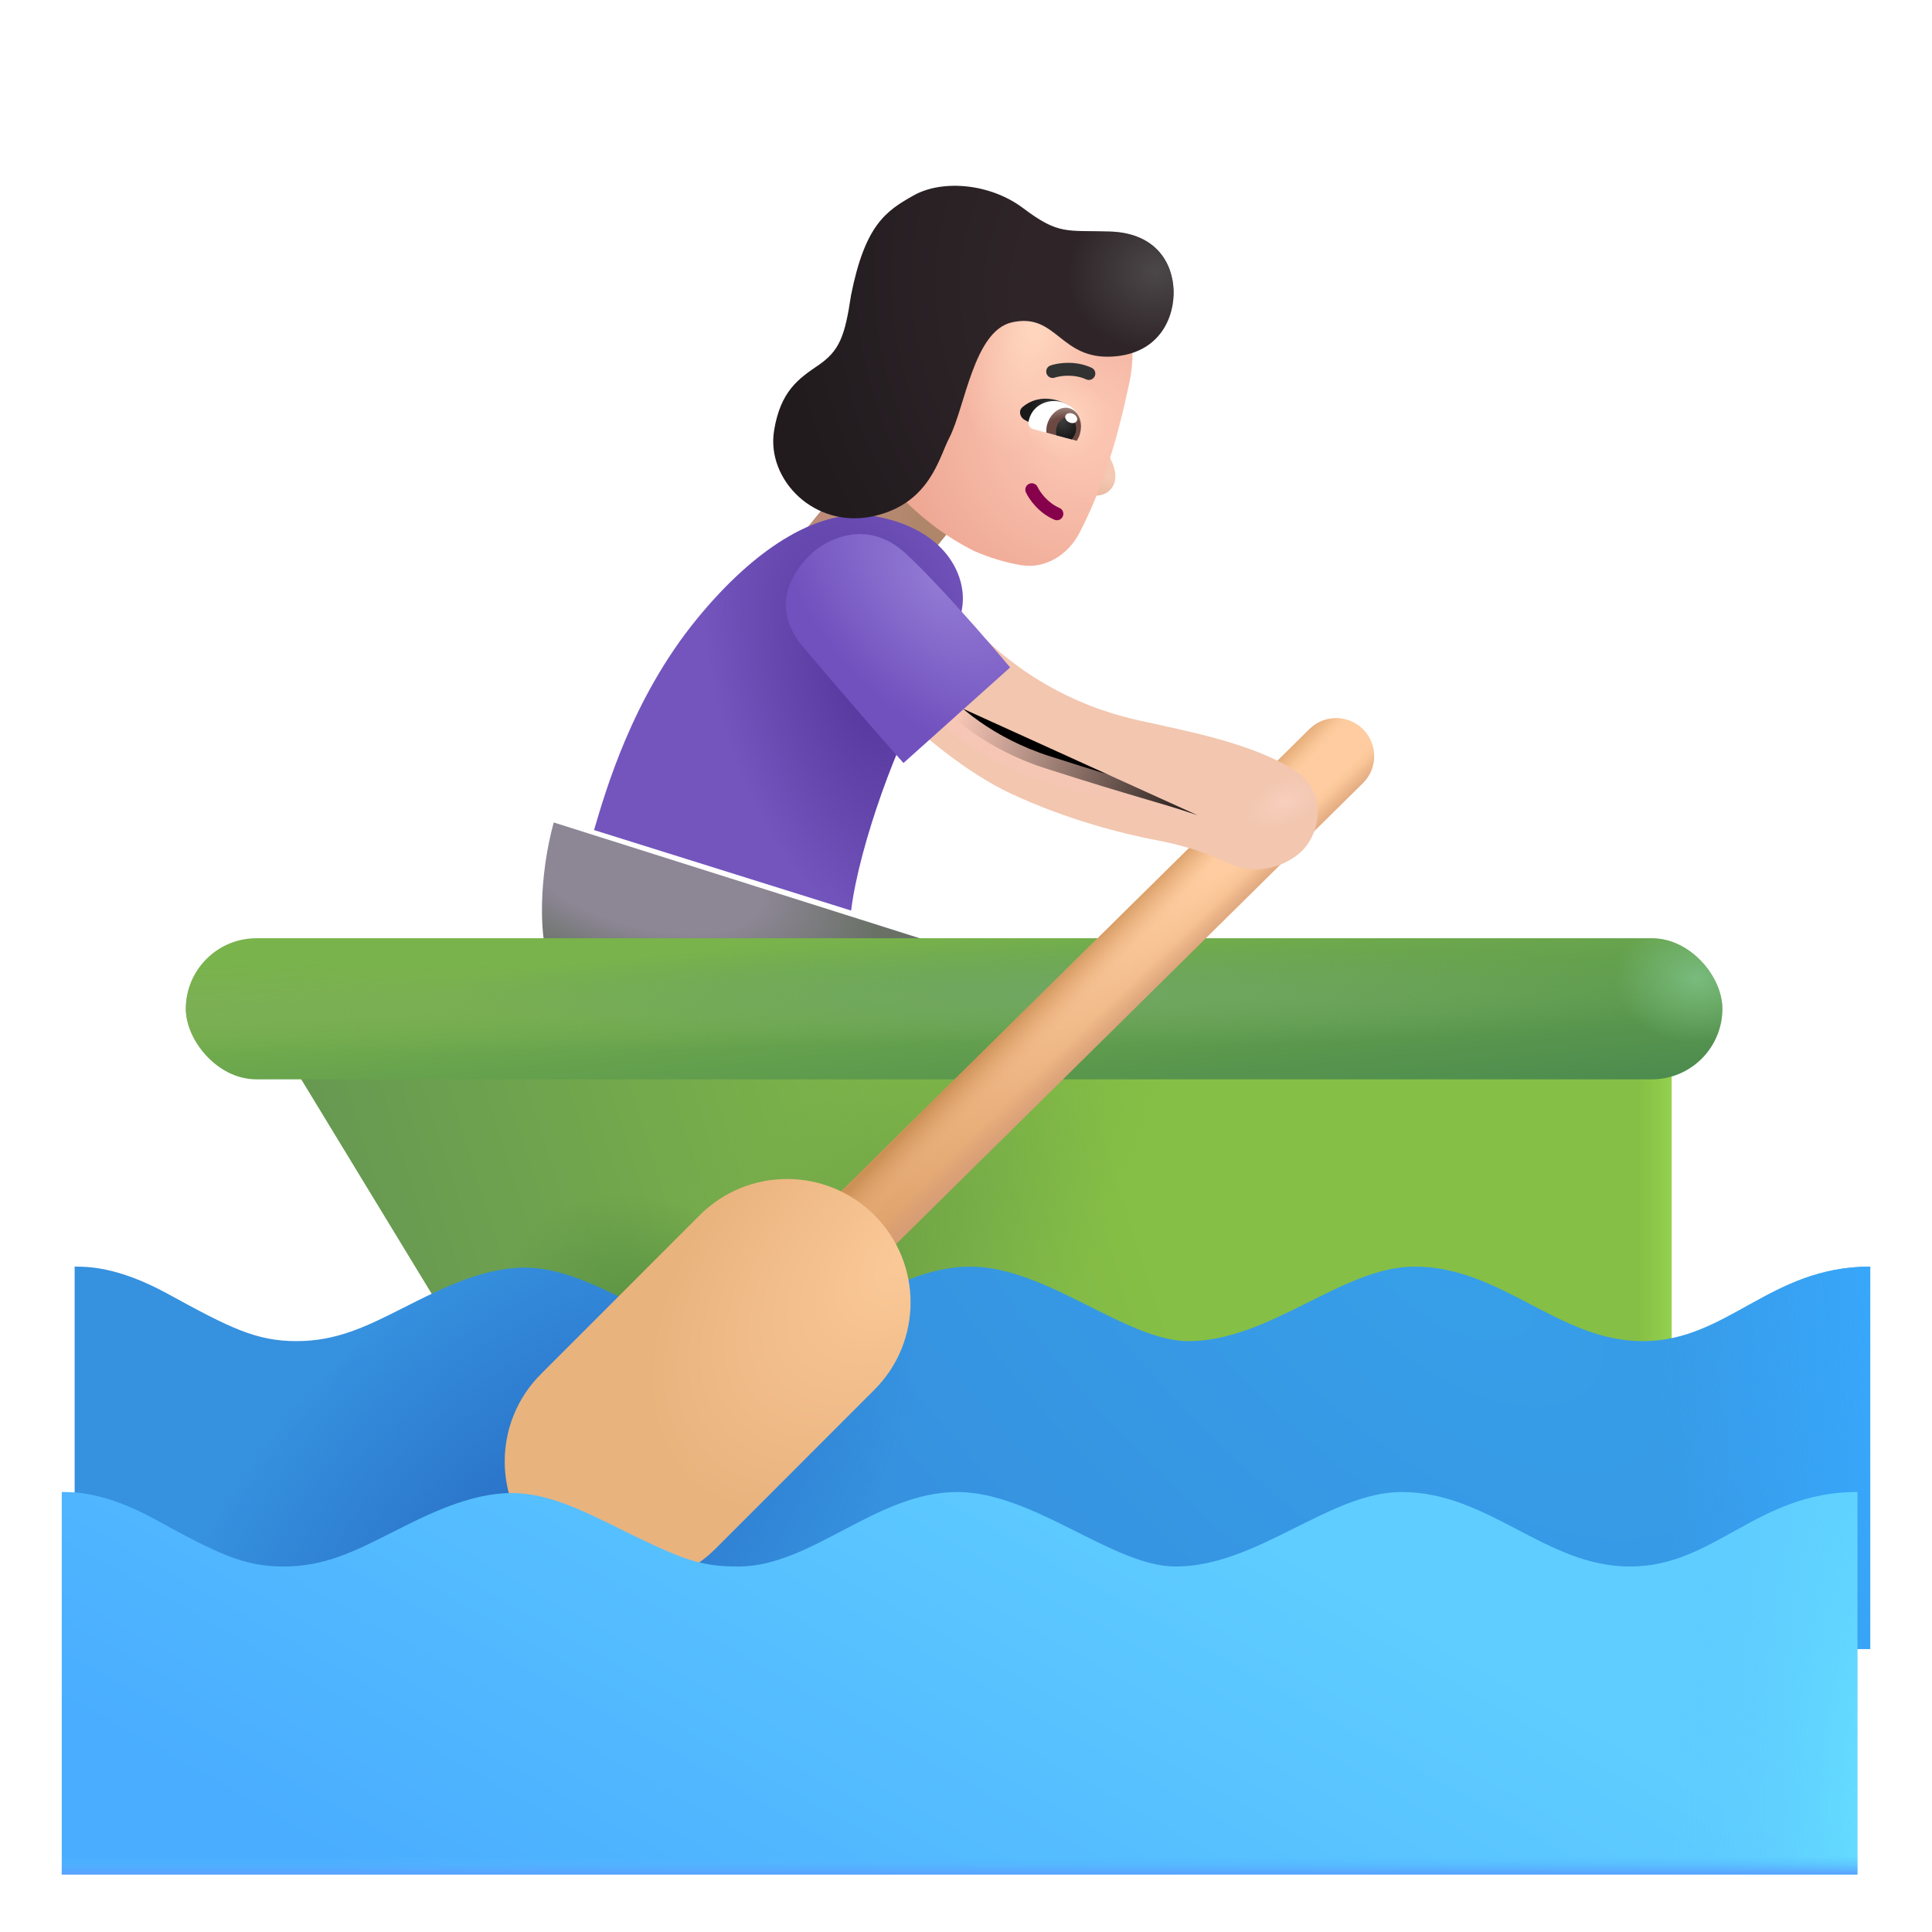 <svg viewBox="1 1 30 30" xmlns="http://www.w3.org/2000/svg">
<rect x="14.713" y="7.747" width="1.744" height="2" transform="rotate(39.159 14.713 7.747)" fill="url(#paint0_radial_3987_23077)"/>
<path d="M18.232 8.104C18.151 7.957 18.166 7.692 18.185 7.6L17.74 8.619C17.88 8.693 18.118 8.758 18.255 8.588C18.353 8.467 18.334 8.287 18.232 8.104Z" fill="url(#paint1_radial_3987_23077)"/>
<g filter="url(#filter0_i_3987_23077)">
<path d="M15.931 9.708C15.017 9.255 14.396 8.474 14.22 8.091L14.883 6.499C15.059 6.077 15.46 5.791 15.917 5.761L17.573 5.651C17.702 5.642 17.836 5.648 17.945 5.717C18.233 5.9 18.521 6.362 18.314 7.193C18.085 8.274 17.813 8.936 17.565 9.419C17.388 9.764 17.032 9.991 16.649 9.925C16.44 9.889 16.195 9.823 15.931 9.708Z" fill="url(#paint2_radial_3987_23077)"/>
<path d="M15.931 9.708C15.017 9.255 14.396 8.474 14.22 8.091L14.883 6.499C15.059 6.077 15.46 5.791 15.917 5.761L17.573 5.651C17.702 5.642 17.836 5.648 17.945 5.717C18.233 5.9 18.521 6.362 18.314 7.193C18.085 8.274 17.813 8.936 17.565 9.419C17.388 9.764 17.032 9.991 16.649 9.925C16.44 9.889 16.195 9.823 15.931 9.708Z" fill="url(#paint3_radial_3987_23077)"/>
<path d="M15.931 9.708C15.017 9.255 14.396 8.474 14.22 8.091L14.883 6.499C15.059 6.077 15.46 5.791 15.917 5.761L17.573 5.651C17.702 5.642 17.836 5.648 17.945 5.717C18.233 5.9 18.521 6.362 18.314 7.193C18.085 8.274 17.813 8.936 17.565 9.419C17.388 9.764 17.032 9.991 16.649 9.925C16.44 9.889 16.195 9.823 15.931 9.708Z" fill="url(#paint4_radial_3987_23077)"/>
</g>
<path fill-rule="evenodd" clip-rule="evenodd" d="M16.98 8.513C17.03 8.49 17.089 8.512 17.112 8.562C17.144 8.633 17.262 8.806 17.451 8.887C17.502 8.908 17.525 8.967 17.503 9.018C17.482 9.069 17.423 9.092 17.372 9.07C17.124 8.964 16.976 8.746 16.93 8.645C16.907 8.595 16.929 8.535 16.98 8.513Z" fill="#86004C"/>
<g filter="url(#filter1_i_3987_23077)">
<path fill-rule="evenodd" clip-rule="evenodd" d="M17.866 6.991C17.671 6.902 17.456 6.937 17.378 6.964C17.326 6.982 17.269 6.954 17.251 6.902C17.233 6.85 17.26 6.793 17.312 6.775C17.422 6.737 17.694 6.692 17.949 6.81C18 6.833 18.022 6.892 17.999 6.942C17.976 6.992 17.916 7.014 17.866 6.991Z" fill="#323232"/>
</g>
<g filter="url(#filter2_i_3987_23077)">
<path d="M11.168 10.615C10.162 11.847 9.754 13.283 9.574 13.889L13.566 15.139C13.691 14.115 14.316 12.42 14.738 11.764C15.16 11.107 15.227 10.893 15.293 10.416C15.359 9.939 15.037 9.222 13.957 9.021C13.113 8.865 12.103 9.471 11.168 10.615Z" fill="#7355BD"/>
<path d="M11.168 10.615C10.162 11.847 9.754 13.283 9.574 13.889L13.566 15.139C13.691 14.115 14.316 12.42 14.738 11.764C15.16 11.107 15.227 10.893 15.293 10.416C15.359 9.939 15.037 9.222 13.957 9.021C13.113 8.865 12.103 9.471 11.168 10.615Z" fill="url(#paint5_radial_3987_23077)"/>
</g>
<path d="M9.598 13.771C9.355 14.666 9.395 15.533 9.488 15.795L15.797 15.732L9.598 13.771Z" fill="url(#paint6_radial_3987_23077)"/>
<path d="M5.232 17.027L26.957 17.006V23.256L8.949 23.139L5.232 17.027Z" fill="url(#paint7_linear_3987_23077)"/>
<path d="M5.232 17.027L26.957 17.006V23.256L8.949 23.139L5.232 17.027Z" fill="url(#paint8_linear_3987_23077)"/>
<path d="M5.232 17.027L26.957 17.006V23.256L8.949 23.139L5.232 17.027Z" fill="url(#paint9_radial_3987_23077)"/>
<path d="M5.232 17.027L26.957 17.006V23.256L8.949 23.139L5.232 17.027Z" fill="url(#paint10_radial_3987_23077)"/>
<g filter="url(#filter3_i_3987_23077)">
<path d="M3.504 20.99C2.729 20.565 2.25 20.568 2.059 20.568V26.506H29.941V20.568C28.379 20.568 27.727 21.725 26.41 21.725C25.094 21.725 24.223 20.568 22.863 20.568C21.746 20.568 20.621 21.725 19.355 21.725C18.383 21.725 17.152 20.568 15.965 20.568C14.707 20.568 13.703 21.725 12.566 21.725C12.008 21.725 11.73 21.623 11.027 21.287C10.324 20.951 9.703 20.584 9.047 20.584C8.393 20.584 7.736 20.917 7.167 21.206L7.16 21.209C6.59 21.498 6.129 21.725 5.504 21.725C4.879 21.725 4.473 21.521 3.504 20.99Z" fill="url(#paint11_radial_3987_23077)"/>
<path d="M3.504 20.99C2.729 20.565 2.25 20.568 2.059 20.568V26.506H29.941V20.568C28.379 20.568 27.727 21.725 26.41 21.725C25.094 21.725 24.223 20.568 22.863 20.568C21.746 20.568 20.621 21.725 19.355 21.725C18.383 21.725 17.152 20.568 15.965 20.568C14.707 20.568 13.703 21.725 12.566 21.725C12.008 21.725 11.73 21.623 11.027 21.287C10.324 20.951 9.703 20.584 9.047 20.584C8.393 20.584 7.736 20.917 7.167 21.206L7.16 21.209C6.59 21.498 6.129 21.725 5.504 21.725C4.879 21.725 4.473 21.521 3.504 20.99Z" fill="url(#paint12_radial_3987_23077)"/>
<path d="M3.504 20.99C2.729 20.565 2.25 20.568 2.059 20.568V26.506H29.941V20.568C28.379 20.568 27.727 21.725 26.41 21.725C25.094 21.725 24.223 20.568 22.863 20.568C21.746 20.568 20.621 21.725 19.355 21.725C18.383 21.725 17.152 20.568 15.965 20.568C14.707 20.568 13.703 21.725 12.566 21.725C12.008 21.725 11.73 21.623 11.027 21.287C10.324 20.951 9.703 20.584 9.047 20.584C8.393 20.584 7.736 20.917 7.167 21.206L7.16 21.209C6.59 21.498 6.129 21.725 5.504 21.725C4.879 21.725 4.473 21.521 3.504 20.99Z" fill="url(#paint13_radial_3987_23077)"/>
</g>
<g filter="url(#filter4_i_3987_23077)">
<rect x="4.086" y="15.569" width="23.859" height="2.191" rx="1.095" fill="url(#paint14_linear_3987_23077)"/>
<rect x="4.086" y="15.569" width="23.859" height="2.191" rx="1.095" fill="url(#paint15_radial_3987_23077)"/>
<rect x="4.086" y="15.569" width="23.859" height="2.191" rx="1.095" fill="url(#paint16_radial_3987_23077)"/>
<rect x="4.086" y="15.569" width="23.859" height="2.191" rx="1.095" fill="url(#paint17_radial_3987_23077)"/>
</g>
<rect x="19.523" y="13.105" width="1.28" height="0.637" rx="0.318" transform="rotate(-21.787 19.523 13.105)" fill="url(#paint18_radial_3987_23077)"/>
<path d="M21.334 12.321C21.566 12.092 21.939 12.094 22.168 12.326C22.397 12.558 22.395 12.931 22.163 13.16L13.724 21.491C13.492 21.72 13.119 21.718 12.89 21.486C12.661 21.254 12.664 20.881 12.895 20.652L21.334 12.321Z" fill="url(#paint19_radial_3987_23077)"/>
<path d="M21.334 12.321C21.566 12.092 21.939 12.094 22.168 12.326C22.397 12.558 22.395 12.931 22.163 13.16L13.724 21.491C13.492 21.72 13.119 21.718 12.89 21.486C12.661 21.254 12.664 20.881 12.895 20.652L21.334 12.321Z" fill="url(#paint20_linear_3987_23077)"/>
<path d="M21.334 12.321C21.566 12.092 21.939 12.094 22.168 12.326C22.397 12.558 22.395 12.931 22.163 13.16L13.724 21.491C13.492 21.72 13.119 21.718 12.89 21.486C12.661 21.254 12.664 20.881 12.895 20.652L21.334 12.321Z" fill="url(#paint21_linear_3987_23077)"/>
<g filter="url(#filter5_i_3987_23077)">
<path d="M11.366 20.369C12.115 19.62 13.329 19.62 14.078 20.369C14.826 21.117 14.827 22.331 14.078 23.08L11.61 25.549C10.862 26.298 9.648 26.298 8.899 25.549C8.15 24.801 8.15 23.587 8.898 22.838L11.366 20.369Z" fill="url(#paint22_radial_3987_23077)"/>
</g>
<g filter="url(#filter6_i_3987_23077)">
<path d="M3.504 24.49C2.729 24.065 2.25 24.068 2.059 24.068V30.006H29.941V24.068C28.379 24.068 27.727 25.225 26.41 25.225C25.094 25.225 24.223 24.068 22.863 24.068C21.746 24.068 20.621 25.225 19.355 25.225C18.383 25.225 17.152 24.068 15.965 24.068C14.707 24.068 13.703 25.225 12.566 25.225C12.008 25.225 11.73 25.123 11.027 24.787C10.324 24.451 9.703 24.084 9.047 24.084C8.393 24.084 7.736 24.417 7.167 24.706L7.16 24.709C6.59 24.998 6.129 25.225 5.504 25.225C4.879 25.225 4.473 25.021 3.504 24.49Z" fill="url(#paint23_linear_3987_23077)"/>
<path d="M3.504 24.49C2.729 24.065 2.25 24.068 2.059 24.068V30.006H29.941V24.068C28.379 24.068 27.727 25.225 26.41 25.225C25.094 25.225 24.223 24.068 22.863 24.068C21.746 24.068 20.621 25.225 19.355 25.225C18.383 25.225 17.152 24.068 15.965 24.068C14.707 24.068 13.703 25.225 12.566 25.225C12.008 25.225 11.73 25.123 11.027 24.787C10.324 24.451 9.703 24.084 9.047 24.084C8.393 24.084 7.736 24.417 7.167 24.706L7.16 24.709C6.59 24.998 6.129 25.225 5.504 25.225C4.879 25.225 4.473 25.021 3.504 24.49Z" fill="url(#paint24_radial_3987_23077)"/>
<path d="M3.504 24.49C2.729 24.065 2.25 24.068 2.059 24.068V30.006H29.941V24.068C28.379 24.068 27.727 25.225 26.41 25.225C25.094 25.225 24.223 24.068 22.863 24.068C21.746 24.068 20.621 25.225 19.355 25.225C18.383 25.225 17.152 24.068 15.965 24.068C14.707 24.068 13.703 25.225 12.566 25.225C12.008 25.225 11.73 25.123 11.027 24.787C10.324 24.451 9.703 24.084 9.047 24.084C8.393 24.084 7.736 24.417 7.167 24.706L7.16 24.709C6.59 24.998 6.129 25.225 5.504 25.225C4.879 25.225 4.473 25.021 3.504 24.49Z" fill="url(#paint25_linear_3987_23077)"/>
</g>
<g filter="url(#filter7_i_3987_23077)">
<path d="M16.504 13.826C15.791 13.495 15.061 12.86 14.785 12.584L16.066 11.393C17.223 12.502 18.441 12.671 18.75 12.744C19.145 12.838 20.288 13.045 20.918 13.475C21.434 13.826 21.297 14.467 20.988 14.74C20.734 14.965 20.312 15.076 19.977 14.943C19.641 14.81 19.418 14.674 18.75 14.545C18.247 14.448 17.395 14.24 16.504 13.826Z" fill="#F2C6AF"/>
<path d="M16.504 13.826C15.791 13.495 15.061 12.86 14.785 12.584L16.066 11.393C17.223 12.502 18.441 12.671 18.75 12.744C19.145 12.838 20.288 13.045 20.918 13.475C21.434 13.826 21.297 14.467 20.988 14.74C20.734 14.965 20.312 15.076 19.977 14.943C19.641 14.81 19.418 14.674 18.75 14.545C18.247 14.448 17.395 14.24 16.504 13.826Z" fill="url(#paint26_radial_3987_23077)"/>
</g>
<g filter="url(#filter8_f_3987_23077)">
<path d="M15.429 11.767C15.721 12.116 16.319 12.637 17.234 12.931C18.672 13.392 18.968 13.447 19.593 13.658" stroke="url(#paint27_linear_3987_23077)" stroke-width="0.4"/>
</g>
<g filter="url(#filter9_i_3987_23077)">
<path d="M13.004 11.115C13.604 11.834 14.337 12.67 14.629 12.998L16.285 11.514C15.954 11.118 15.168 10.211 14.668 9.748C14.043 9.17 13.398 9.557 13.199 9.748C13.027 9.914 12.527 10.436 13.004 11.115Z" fill="url(#paint28_radial_3987_23077)"/>
</g>
<path d="M16.914 7.522L17.03 7.585L17.6 7.296C17.321 7.136 17.057 7.169 16.878 7.321C16.81 7.378 16.836 7.481 16.914 7.522Z" fill="url(#paint29_radial_3987_23077)"/>
<path d="M17.645 7.825C17.693 7.837 17.744 7.798 17.769 7.742C17.769 7.742 17.769 7.742 17.772 7.732C17.838 7.486 17.676 7.295 17.477 7.241C17.288 7.191 17.043 7.273 16.977 7.519C16.977 7.519 16.977 7.519 16.974 7.529C16.959 7.588 16.983 7.647 17.04 7.662L17.645 7.825Z" fill="white"/>
<path d="M17.72 7.845C17.74 7.808 17.758 7.782 17.771 7.732C17.819 7.555 17.75 7.378 17.602 7.338C17.464 7.301 17.306 7.417 17.259 7.595C17.248 7.634 17.247 7.676 17.247 7.718L17.72 7.845Z" fill="url(#paint30_radial_3987_23077)"/>
<path d="M17.641 7.823C17.671 7.789 17.692 7.753 17.702 7.713C17.729 7.615 17.683 7.508 17.605 7.487C17.526 7.465 17.436 7.526 17.407 7.634C17.396 7.673 17.396 7.715 17.405 7.76L17.641 7.823Z" fill="url(#paint31_radial_3987_23077)"/>
<path d="M17.545 7.453C17.561 7.416 17.614 7.404 17.664 7.426C17.713 7.448 17.739 7.496 17.723 7.532C17.706 7.569 17.653 7.581 17.604 7.559C17.555 7.537 17.529 7.489 17.545 7.453Z" fill="white"/>
<g filter="url(#filter10_i_3987_23077)">
<path d="M13.599 6.827L13.6 6.827C13.932 6.6 14.018 6.385 14.115 5.733C14.334 4.639 14.657 4.427 15.084 4.186C15.533 3.932 16.279 3.999 16.787 4.382C17.345 4.802 17.455 4.723 18.134 4.745C18.857 4.768 19.107 5.241 19.123 5.655C19.138 6.069 18.916 6.635 18.189 6.686C17.355 6.744 17.314 5.999 16.615 6.155C16.019 6.288 15.888 7.471 15.639 7.952C15.48 8.257 15.34 8.965 14.474 9.163C13.553 9.374 12.795 8.6 12.92 7.835C13.02 7.222 13.302 7.03 13.599 6.827Z" fill="url(#paint32_radial_3987_23077)"/>
<path d="M13.599 6.827L13.6 6.827C13.932 6.6 14.018 6.385 14.115 5.733C14.334 4.639 14.657 4.427 15.084 4.186C15.533 3.932 16.279 3.999 16.787 4.382C17.345 4.802 17.455 4.723 18.134 4.745C18.857 4.768 19.107 5.241 19.123 5.655C19.138 6.069 18.916 6.635 18.189 6.686C17.355 6.744 17.314 5.999 16.615 6.155C16.019 6.288 15.888 7.471 15.639 7.952C15.48 8.257 15.34 8.965 14.474 9.163C13.553 9.374 12.795 8.6 12.92 7.835C13.02 7.222 13.302 7.03 13.599 6.827Z" fill="url(#paint33_radial_3987_23077)"/>
</g>
<defs>
<filter id="filter0_i_3987_23077" x="14.22" y="5.498" width="4.364" height="4.439" filterUnits="userSpaceOnUse" color-interpolation-filters="sRGB">
<feFlood flood-opacity="0" result="BackgroundImageFix"/>
<feBlend mode="normal" in="SourceGraphic" in2="BackgroundImageFix" result="shape"/>
<feColorMatrix in="SourceAlpha" type="matrix" values="0 0 0 0 0 0 0 0 0 0 0 0 0 0 0 0 0 0 127 0" result="hardAlpha"/>
<feOffset dx="0.2" dy="-0.15"/>
<feGaussianBlur stdDeviation="0.25"/>
<feComposite in2="hardAlpha" operator="arithmetic" k2="-1" k3="1"/>
<feColorMatrix type="matrix" values="0 0 0 0 0.757 0 0 0 0 0.573 0 0 0 0 0.482 0 0 0 1 0"/>
<feBlend mode="normal" in2="shape" result="effect1_innerShadow_3987_23077"/>
</filter>
<filter id="filter1_i_3987_23077" x="17.245" y="6.634" width="0.763" height="0.367" filterUnits="userSpaceOnUse" color-interpolation-filters="sRGB">
<feFlood flood-opacity="0" result="BackgroundImageFix"/>
<feBlend mode="normal" in="SourceGraphic" in2="BackgroundImageFix" result="shape"/>
<feColorMatrix in="SourceAlpha" type="matrix" values="0 0 0 0 0 0 0 0 0 0 0 0 0 0 0 0 0 0 127 0" result="hardAlpha"/>
<feOffset dy="-0.1"/>
<feGaussianBlur stdDeviation="0.05"/>
<feComposite in2="hardAlpha" operator="arithmetic" k2="-1" k3="1"/>
<feColorMatrix type="matrix" values="0 0 0 0 0.047 0 0 0 0 0.02 0 0 0 0 0.075 0 0 0 1 0"/>
<feBlend mode="normal" in2="shape" result="effect1_innerShadow_3987_23077"/>
</filter>
<filter id="filter2_i_3987_23077" x="9.574" y="8.997" width="6.377" height="6.141" filterUnits="userSpaceOnUse" color-interpolation-filters="sRGB">
<feFlood flood-opacity="0" result="BackgroundImageFix"/>
<feBlend mode="normal" in="SourceGraphic" in2="BackgroundImageFix" result="shape"/>
<feColorMatrix in="SourceAlpha" type="matrix" values="0 0 0 0 0 0 0 0 0 0 0 0 0 0 0 0 0 0 127 0" result="hardAlpha"/>
<feOffset dx="0.65"/>
<feGaussianBlur stdDeviation="0.6"/>
<feComposite in2="hardAlpha" operator="arithmetic" k2="-1" k3="1"/>
<feColorMatrix type="matrix" values="0 0 0 0 0.408 0 0 0 0 0.322 0 0 0 0 0.667 0 0 0 1 0"/>
<feBlend mode="normal" in2="shape" result="effect1_innerShadow_3987_23077"/>
</filter>
<filter id="filter3_i_3987_23077" x="2.059" y="20.568" width="27.983" height="6.037" filterUnits="userSpaceOnUse" color-interpolation-filters="sRGB">
<feFlood flood-opacity="0" result="BackgroundImageFix"/>
<feBlend mode="normal" in="SourceGraphic" in2="BackgroundImageFix" result="shape"/>
<feColorMatrix in="SourceAlpha" type="matrix" values="0 0 0 0 0 0 0 0 0 0 0 0 0 0 0 0 0 0 127 0" result="hardAlpha"/>
<feOffset dx="0.1" dy="0.1"/>
<feGaussianBlur stdDeviation="0.075"/>
<feComposite in2="hardAlpha" operator="arithmetic" k2="-1" k3="1"/>
<feColorMatrix type="matrix" values="0 0 0 0 0.18 0 0 0 0 0.541 0 0 0 0 0.729 0 0 0 1 0"/>
<feBlend mode="normal" in2="shape" result="effect1_innerShadow_3987_23077"/>
</filter>
<filter id="filter4_i_3987_23077" x="3.886" y="15.569" width="24.059" height="2.191" filterUnits="userSpaceOnUse" color-interpolation-filters="sRGB">
<feFlood flood-opacity="0" result="BackgroundImageFix"/>
<feBlend mode="normal" in="SourceGraphic" in2="BackgroundImageFix" result="shape"/>
<feColorMatrix in="SourceAlpha" type="matrix" values="0 0 0 0 0 0 0 0 0 0 0 0 0 0 0 0 0 0 127 0" result="hardAlpha"/>
<feOffset dx="-0.2"/>
<feGaussianBlur stdDeviation="0.375"/>
<feComposite in2="hardAlpha" operator="arithmetic" k2="-1" k3="1"/>
<feColorMatrix type="matrix" values="0 0 0 0 0.278 0 0 0 0 0.529 0 0 0 0 0.184 0 0 0 1 0"/>
<feBlend mode="normal" in2="shape" result="effect1_innerShadow_3987_23077"/>
</filter>
<filter id="filter5_i_3987_23077" x="8.337" y="19.307" width="6.802" height="6.803" filterUnits="userSpaceOnUse" color-interpolation-filters="sRGB">
<feFlood flood-opacity="0" result="BackgroundImageFix"/>
<feBlend mode="normal" in="SourceGraphic" in2="BackgroundImageFix" result="shape"/>
<feColorMatrix in="SourceAlpha" type="matrix" values="0 0 0 0 0 0 0 0 0 0 0 0 0 0 0 0 0 0 127 0" result="hardAlpha"/>
<feOffset dx="0.5" dy="-0.5"/>
<feGaussianBlur stdDeviation="0.625"/>
<feComposite in2="hardAlpha" operator="arithmetic" k2="-1" k3="1"/>
<feColorMatrix type="matrix" values="0 0 0 0 0.776 0 0 0 0 0.557 0 0 0 0 0.341 0 0 0 1 0"/>
<feBlend mode="normal" in2="shape" result="effect1_innerShadow_3987_23077"/>
</filter>
<filter id="filter6_i_3987_23077" x="1.959" y="24.068" width="27.983" height="6.037" filterUnits="userSpaceOnUse" color-interpolation-filters="sRGB">
<feFlood flood-opacity="0" result="BackgroundImageFix"/>
<feBlend mode="normal" in="SourceGraphic" in2="BackgroundImageFix" result="shape"/>
<feColorMatrix in="SourceAlpha" type="matrix" values="0 0 0 0 0 0 0 0 0 0 0 0 0 0 0 0 0 0 127 0" result="hardAlpha"/>
<feOffset dx="-0.1" dy="0.1"/>
<feGaussianBlur stdDeviation="0.2"/>
<feComposite in2="hardAlpha" operator="arithmetic" k2="-1" k3="1"/>
<feColorMatrix type="matrix" values="0 0 0 0 0.384 0 0 0 0 0.843 0 0 0 0 1 0 0 0 1 0"/>
<feBlend mode="normal" in2="shape" result="effect1_innerShadow_3987_23077"/>
</filter>
<filter id="filter7_i_3987_23077" x="14.785" y="10.893" width="6.678" height="4.108" filterUnits="userSpaceOnUse" color-interpolation-filters="sRGB">
<feFlood flood-opacity="0" result="BackgroundImageFix"/>
<feBlend mode="normal" in="SourceGraphic" in2="BackgroundImageFix" result="shape"/>
<feColorMatrix in="SourceAlpha" type="matrix" values="0 0 0 0 0 0 0 0 0 0 0 0 0 0 0 0 0 0 127 0" result="hardAlpha"/>
<feOffset dx="0.2" dy="-0.5"/>
<feGaussianBlur stdDeviation="0.4"/>
<feComposite in2="hardAlpha" operator="arithmetic" k2="-1" k3="1"/>
<feColorMatrix type="matrix" values="0 0 0 0 0.824 0 0 0 0 0.624 0 0 0 0 0.596 0 0 0 1 0"/>
<feBlend mode="normal" in2="shape" result="effect1_innerShadow_3987_23077"/>
</filter>
<filter id="filter8_f_3987_23077" x="14.876" y="11.239" width="5.181" height="3.008" filterUnits="userSpaceOnUse" color-interpolation-filters="sRGB">
<feFlood flood-opacity="0" result="BackgroundImageFix"/>
<feBlend mode="normal" in="SourceGraphic" in2="BackgroundImageFix" result="shape"/>
<feGaussianBlur stdDeviation="0.2" result="effect1_foregroundBlur_3987_23077"/>
</filter>
<filter id="filter9_i_3987_23077" x="12.803" y="9.293" width="3.882" height="3.705" filterUnits="userSpaceOnUse" color-interpolation-filters="sRGB">
<feFlood flood-opacity="0" result="BackgroundImageFix"/>
<feBlend mode="normal" in="SourceGraphic" in2="BackgroundImageFix" result="shape"/>
<feColorMatrix in="SourceAlpha" type="matrix" values="0 0 0 0 0 0 0 0 0 0 0 0 0 0 0 0 0 0 127 0" result="hardAlpha"/>
<feOffset dx="0.4" dy="-0.15"/>
<feGaussianBlur stdDeviation="0.4"/>
<feComposite in2="hardAlpha" operator="arithmetic" k2="-1" k3="1"/>
<feColorMatrix type="matrix" values="0 0 0 0 0.337 0 0 0 0 0.243 0 0 0 0 0.612 0 0 0 1 0"/>
<feBlend mode="normal" in2="shape" result="effect1_innerShadow_3987_23077"/>
</filter>
<filter id="filter10_i_3987_23077" x="12.906" y="3.885" width="6.317" height="5.313" filterUnits="userSpaceOnUse" color-interpolation-filters="sRGB">
<feFlood flood-opacity="0" result="BackgroundImageFix"/>
<feBlend mode="normal" in="SourceGraphic" in2="BackgroundImageFix" result="shape"/>
<feColorMatrix in="SourceAlpha" type="matrix" values="0 0 0 0 0 0 0 0 0 0 0 0 0 0 0 0 0 0 127 0" result="hardAlpha"/>
<feOffset dx="0.1" dy="-0.15"/>
<feGaussianBlur stdDeviation="0.3"/>
<feComposite in2="hardAlpha" operator="arithmetic" k2="-1" k3="1"/>
<feColorMatrix type="matrix" values="0 0 0 0 0.165 0 0 0 0 0.059 0 0 0 0 0.078 0 0 0 1 0"/>
<feBlend mode="normal" in2="shape" result="effect1_innerShadow_3987_23077"/>
</filter>
<radialGradient id="paint0_radial_3987_23077" cx="0" cy="0" r="1" gradientUnits="userSpaceOnUse" gradientTransform="translate(16.272 8.483) rotate(112.51) scale(1.021 1.882)">
<stop offset="0.142" stop-color="#AF866A"/>
<stop offset="1" stop-color="#BC8C78"/>
</radialGradient>
<radialGradient id="paint1_radial_3987_23077" cx="0" cy="0" r="1" gradientUnits="userSpaceOnUse" gradientTransform="translate(18.266 8.148) rotate(109.376) scale(0.624 0.578)">
<stop offset="0.463" stop-color="#F4C8B2"/>
<stop offset="1" stop-color="#E7B89F"/>
</radialGradient>
<radialGradient id="paint2_radial_3987_23077" cx="0" cy="0" r="1" gradientUnits="userSpaceOnUse" gradientTransform="translate(17.582 7.792) rotate(161.861) scale(2.844 2.945)">
<stop offset="0.176" stop-color="#FAC4B1"/>
<stop offset="1" stop-color="#EEA894"/>
</radialGradient>
<radialGradient id="paint3_radial_3987_23077" cx="0" cy="0" r="1" gradientUnits="userSpaceOnUse" gradientTransform="translate(17.341 7.65) rotate(107.289) scale(0.618 0.644)">
<stop stop-color="#FFD5BE"/>
<stop offset="1" stop-color="#FFD5BE" stop-opacity="0"/>
</radialGradient>
<radialGradient id="paint4_radial_3987_23077" cx="0" cy="0" r="1" gradientUnits="userSpaceOnUse" gradientTransform="translate(16.903 6.142) rotate(106.727) scale(2.088 1.064)">
<stop offset="0.128" stop-color="#FFD5BE"/>
<stop offset="1" stop-color="#FFD5BE" stop-opacity="0"/>
</radialGradient>
<radialGradient id="paint5_radial_3987_23077" cx="0" cy="0" r="1" gradientUnits="userSpaceOnUse" gradientTransform="translate(13.801 11.693) rotate(72.474) scale(4.359 2.29)">
<stop offset="0.08" stop-color="#57399F"/>
<stop offset="1" stop-color="#57399F" stop-opacity="0"/>
</radialGradient>
<radialGradient id="paint6_radial_3987_23077" cx="0" cy="0" r="1" gradientUnits="userSpaceOnUse" gradientTransform="translate(10.988 14.537) rotate(15.117) scale(4.823 2.168)">
<stop offset="0.396" stop-color="#8D8695"/>
<stop offset="0.77" stop-color="#697167"/>
</radialGradient>
<linearGradient id="paint7_linear_3987_23077" x1="25.051" y1="18.912" x2="7.801" y2="24.287" gradientUnits="userSpaceOnUse">
<stop offset="0.353" stop-color="#86BF45"/>
<stop offset="1" stop-color="#679951"/>
</linearGradient>
<linearGradient id="paint8_linear_3987_23077" x1="27.145" y1="20.475" x2="26.441" y2="20.475" gradientUnits="userSpaceOnUse">
<stop stop-color="#99D852"/>
<stop offset="1" stop-color="#99D852" stop-opacity="0"/>
</linearGradient>
<radialGradient id="paint9_radial_3987_23077" cx="0" cy="0" r="1" gradientUnits="userSpaceOnUse" gradientTransform="translate(13.145 22.068) rotate(-48.188) scale(8.344 3.029)">
<stop stop-color="#659941"/>
<stop offset="1" stop-color="#79AF4C" stop-opacity="0"/>
</radialGradient>
<radialGradient id="paint10_radial_3987_23077" cx="0" cy="0" r="1" gradientUnits="userSpaceOnUse" gradientTransform="translate(11.332 21.975) rotate(-139.467) scale(2.837 2.108)">
<stop stop-color="#528C3F"/>
<stop offset="1" stop-color="#528C3F" stop-opacity="0"/>
</radialGradient>
<radialGradient id="paint11_radial_3987_23077" cx="0" cy="0" r="1" gradientUnits="userSpaceOnUse" gradientTransform="translate(23.176 20.162) rotate(133.063) scale(9.153 18.485)">
<stop stop-color="#379FE9"/>
<stop offset="1" stop-color="#3691DF"/>
</radialGradient>
<radialGradient id="paint12_radial_3987_23077" cx="0" cy="0" r="1" gradientUnits="userSpaceOnUse" gradientTransform="translate(9.145 24.787) rotate(-133.468) scale(4.134 7.333)">
<stop stop-color="#286EC5"/>
<stop offset="1" stop-color="#286EC5" stop-opacity="0"/>
</radialGradient>
<radialGradient id="paint13_radial_3987_23077" cx="0" cy="0" r="1" gradientUnits="userSpaceOnUse" gradientTransform="translate(31.551 23.162) rotate(175.601) scale(4.889 22.961)">
<stop offset="0.288" stop-color="#38A7FB"/>
<stop offset="1" stop-color="#38A7FB" stop-opacity="0"/>
</radialGradient>
<linearGradient id="paint14_linear_3987_23077" x1="16.015" y1="15.318" x2="16.395" y2="18.85" gradientUnits="userSpaceOnUse">
<stop stop-color="#79B34C"/>
<stop offset="1" stop-color="#4D8C4E"/>
</linearGradient>
<radialGradient id="paint15_radial_3987_23077" cx="0" cy="0" r="1" gradientUnits="userSpaceOnUse" gradientTransform="translate(27.551 16.193) rotate(-180) scale(1.281 1)">
<stop stop-color="#78BB7D"/>
<stop offset="1" stop-color="#78BB7D" stop-opacity="0"/>
</radialGradient>
<radialGradient id="paint16_radial_3987_23077" cx="0" cy="0" r="1" gradientUnits="userSpaceOnUse" gradientTransform="translate(4.27 16.664) scale(16.188 0.716)">
<stop stop-color="#7CAF55"/>
<stop offset="1" stop-color="#7CAF55" stop-opacity="0"/>
</radialGradient>
<radialGradient id="paint17_radial_3987_23077" cx="0" cy="0" r="1" gradientUnits="userSpaceOnUse" gradientTransform="translate(17.957 16.443) rotate(90) scale(0.813 9.781)">
<stop stop-color="#70A762"/>
<stop offset="1" stop-color="#70A762" stop-opacity="0"/>
</radialGradient>
<radialGradient id="paint18_radial_3987_23077" cx="0" cy="0" r="1" gradientUnits="userSpaceOnUse" gradientTransform="translate(20.018 13.366) rotate(-1.397) scale(0.68 0.145)">
<stop stop-color="#E2B79D"/>
<stop offset="1" stop-color="#D9AD92"/>
</radialGradient>
<radialGradient id="paint19_radial_3987_23077" cx="0" cy="0" r="1" gradientUnits="userSpaceOnUse" gradientTransform="translate(21.801 12.6) rotate(135.21) scale(12.065 1.311)">
<stop offset="0.236" stop-color="#FECCA0"/>
<stop offset="1" stop-color="#DA9C63"/>
</radialGradient>
<linearGradient id="paint20_linear_3987_23077" x1="17.168" y1="16.354" x2="17.582" y2="16.748" gradientUnits="userSpaceOnUse">
<stop stop-color="#CD9157"/>
<stop offset="1" stop-color="#EEB683" stop-opacity="0"/>
</linearGradient>
<linearGradient id="paint21_linear_3987_23077" x1="19.52" y1="16.037" x2="19.184" y2="15.685" gradientUnits="userSpaceOnUse">
<stop stop-color="#D59C7A"/>
<stop offset="1" stop-color="#D59C7A" stop-opacity="0"/>
</linearGradient>
<radialGradient id="paint22_radial_3987_23077" cx="0" cy="0" r="1" gradientUnits="userSpaceOnUse" gradientTransform="translate(14.639 21.006) rotate(135.982) scale(4.947 2.914)">
<stop stop-color="#FBC998"/>
<stop offset="1" stop-color="#E9B37E"/>
</radialGradient>
<linearGradient id="paint23_linear_3987_23077" x1="18.457" y1="23.443" x2="12.738" y2="33.537" gradientUnits="userSpaceOnUse">
<stop stop-color="#5FCDFF"/>
<stop offset="1" stop-color="#4AADFF"/>
</linearGradient>
<radialGradient id="paint24_radial_3987_23077" cx="0" cy="0" r="1" gradientUnits="userSpaceOnUse" gradientTransform="translate(30.176 28.975) rotate(180) scale(3.094 12.375)">
<stop stop-color="#65DEFF"/>
<stop offset="1" stop-color="#5DC9FF" stop-opacity="0"/>
</radialGradient>
<linearGradient id="paint25_linear_3987_23077" x1="18.02" y1="30.006" x2="18.02" y2="29.725" gradientUnits="userSpaceOnUse">
<stop stop-color="#59A0FF"/>
<stop offset="1" stop-color="#55BEFF" stop-opacity="0"/>
</linearGradient>
<radialGradient id="paint26_radial_3987_23077" cx="0" cy="0" r="1" gradientUnits="userSpaceOnUse" gradientTransform="translate(20.747 13.954) rotate(-25.974) scale(0.678 0.371)">
<stop stop-color="#F7CFBD"/>
<stop offset="1" stop-color="#F7CFBD" stop-opacity="0"/>
</radialGradient>
<linearGradient id="paint27_linear_3987_23077" x1="15.804" y1="12.298" x2="20.086" y2="14.017" gradientUnits="userSpaceOnUse">
<stop stop-color="#F7C6B6"/>
<stop offset="1" stop-color="#F7C6B6" stop-opacity="0"/>
</linearGradient>
<radialGradient id="paint28_radial_3987_23077" cx="0" cy="0" r="1" gradientUnits="userSpaceOnUse" gradientTransform="translate(15.176 10.193) rotate(48.504) scale(3.254 1.932)">
<stop offset="0.049" stop-color="#9178D3"/>
<stop offset="1" stop-color="#7151BE"/>
</radialGradient>
<radialGradient id="paint29_radial_3987_23077" cx="0" cy="0" r="1" gradientUnits="userSpaceOnUse" gradientTransform="translate(17.457 7.314) rotate(143.52) scale(0.448 0.472)">
<stop stop-color="#3D3D3D"/>
<stop offset="1" stop-color="#191919"/>
</radialGradient>
<radialGradient id="paint30_radial_3987_23077" cx="0" cy="0" r="1" gradientUnits="userSpaceOnUse" gradientTransform="translate(17.543 7.803) rotate(-75.213) scale(0.497 0.557)">
<stop offset="0.626" stop-color="#6B4841"/>
<stop offset="1" stop-color="#A38C84"/>
</radialGradient>
<radialGradient id="paint31_radial_3987_23077" cx="0" cy="0" r="1" gradientUnits="userSpaceOnUse" gradientTransform="translate(17.49 7.537) rotate(74.242) scale(0.272 0.263)">
<stop stop-color="#3D3D3D"/>
<stop offset="1" stop-color="#191919"/>
</radialGradient>
<radialGradient id="paint32_radial_3987_23077" cx="0" cy="0" r="1" gradientUnits="userSpaceOnUse" gradientTransform="translate(18.619 6.008) rotate(163.724) scale(5.511 6.884)">
<stop offset="0.332" stop-color="#2F2529"/>
<stop offset="1" stop-color="#211B1E"/>
</radialGradient>
<radialGradient id="paint33_radial_3987_23077" cx="0" cy="0" r="1" gradientUnits="userSpaceOnUse" gradientTransform="translate(18.854 5.361) rotate(172.47) scale(1.371 1.218)">
<stop stop-color="#4B4748"/>
<stop offset="1" stop-color="#4B4748" stop-opacity="0"/>
</radialGradient>
</defs>
</svg>
